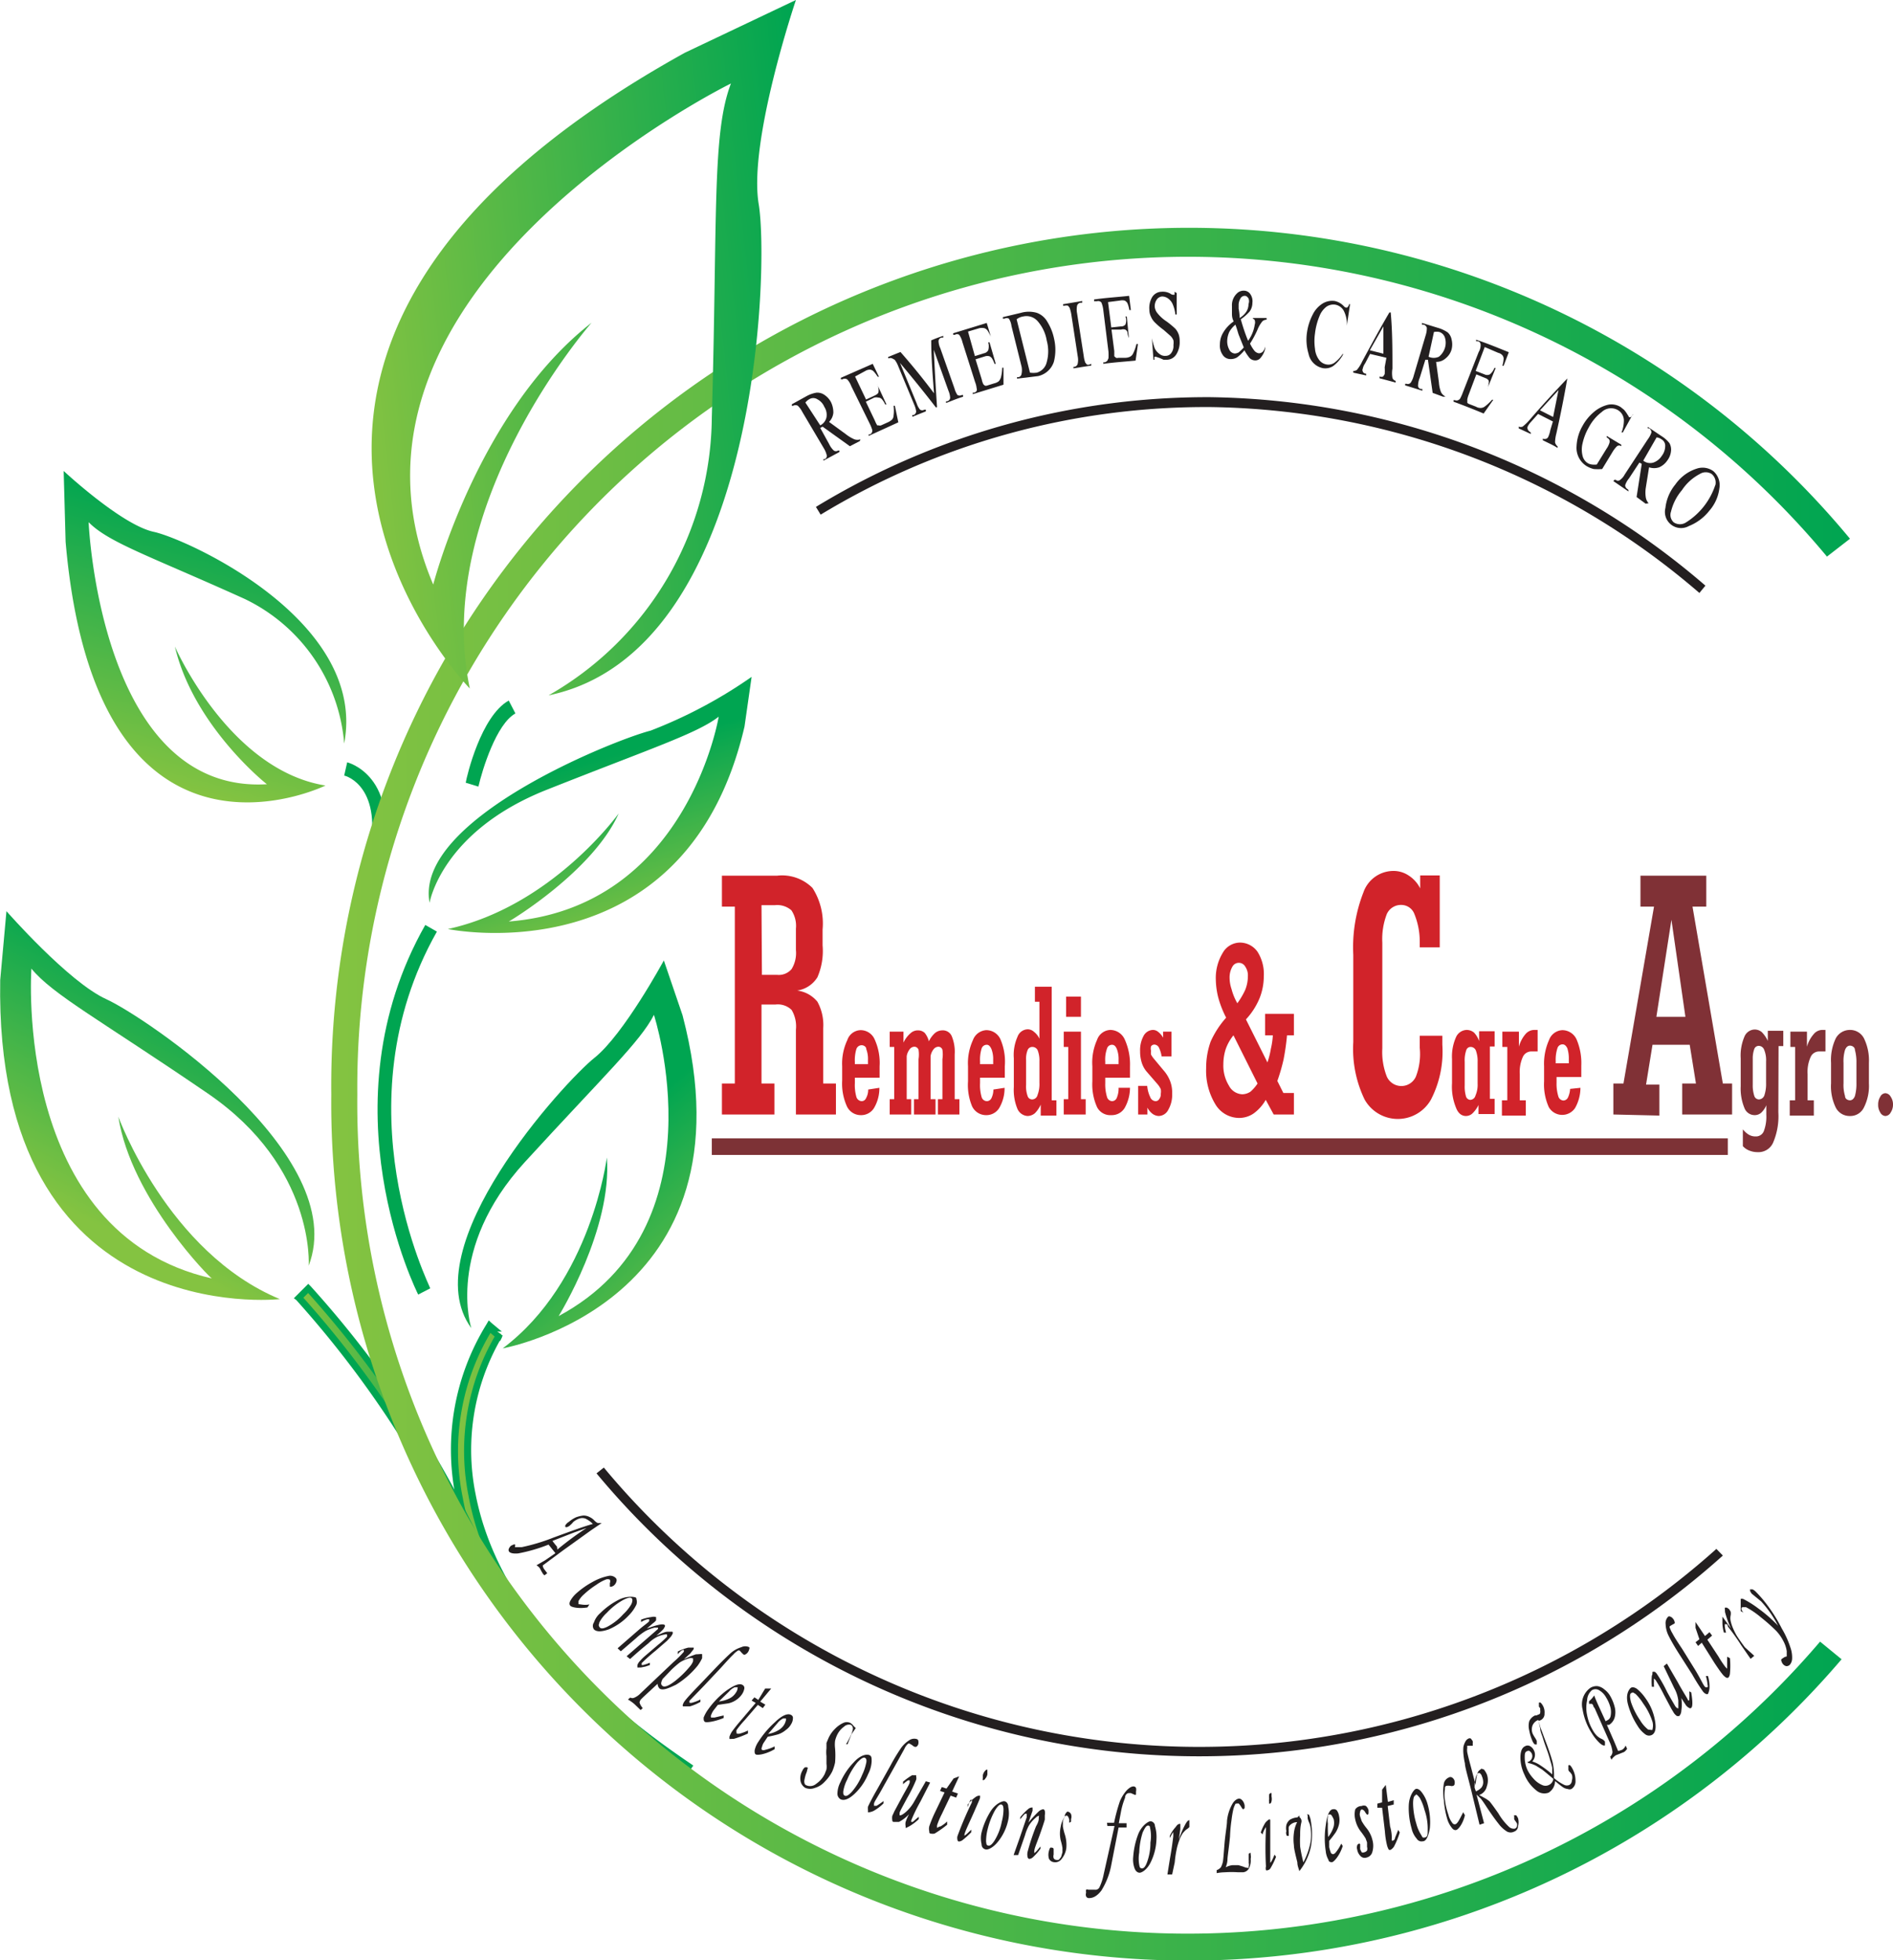 <svg id="Layer_1" data-name="Layer 1" xmlns="http://www.w3.org/2000/svg" xmlns:xlink="http://www.w3.org/1999/xlink" viewBox="0 0 88 91.11"><defs><linearGradient id="linear-gradient" x1="525.25" y1="-335.68" x2="538.13" y2="-335.68" gradientTransform="translate(223.77 635.95) rotate(-74.73)" gradientUnits="userSpaceOnUse"><stop offset="0" stop-color="#84c341"/><stop offset="1" stop-color="#00a551"/></linearGradient><linearGradient id="linear-gradient-2" x1="378.14" y1="-277.84" x2="390.88" y2="-277.84" gradientTransform="matrix(0.43, -0.85, 1.13, 0.58, 184.24, 542.61)" xlink:href="#linear-gradient"/><linearGradient id="linear-gradient-3" x1="704.11" y1="303.38" x2="712.22" y2="303.38" gradientTransform="matrix(-0.34, -1.01, -1.67, 0.48, 806.59, 613.71)" xlink:href="#linear-gradient"/><linearGradient id="linear-gradient-4" x1="971.32" y1="226.05" x2="985.11" y2="226.05" gradientTransform="matrix(-0.5, -0.54, -0.8, 0.7, 732.48, 431.24)" xlink:href="#linear-gradient"/><linearGradient id="linear-gradient-5" x1="52.14" y1="76.59" x2="63.01" y2="76.59" gradientTransform="matrix(1, 0, 0, 1, 0, 0)" xlink:href="#linear-gradient"/><linearGradient id="linear-gradient-6" x1="44.88" y1="70.6" x2="53.43" y2="70.6" gradientTransform="matrix(1, 0, 0, 1, 0, 0)" xlink:href="#linear-gradient"/><linearGradient id="linear-gradient-7" x1="46.4" y1="55.32" x2="116.95" y2="55.32" gradientTransform="matrix(1, 0, 0, 1, 0, 0)" xlink:href="#linear-gradient"/><linearGradient id="linear-gradient-8" x1="125.94" y1="-10.81" x2="144.44" y2="-10.81" gradientTransform="matrix(1.18, -0.13, 0.12, 1.09, -99.75, 50.8)" xlink:href="#linear-gradient"/><linearGradient id="linear-gradient-9" x1="115.39" y1="31.29" x2="115.39" y2="31.29" gradientTransform="matrix(1, 0, 0, 1, 0, 0)" xlink:href="#linear-gradient"/></defs><path d="M39.13,34.49s2.5,5.74,7,6.46c0,0-10.65,5.23-12.08-11.33l-.09-3.29s2.69,2.51,4.19,2.83S48.09,33.27,47,39a8.19,8.19,0,0,0-4.62-6.72c-4.42-2-6.33-2.62-7.26-3.57,0,0,.52,12.64,8.29,12.18C43.43,40.92,40,38.2,39.13,34.49Z" transform="translate(-31 -4.44)" style="fill-rule:evenodd;fill:url(#linear-gradient)"/><path d="M36.5,56.34s2.29,6.32,7.51,8.48c0,0-13.29,1.51-13-14.83l.29-3.2s2.89,3.3,4.64,4.09,11.38,7.23,9.41,12.39c0,0,.32-4.58-4.68-8s-7.21-4.59-8.21-5.81c0,0-.89,12.3,8.39,14.4C40.84,63.91,37.1,60.18,36.5,56.34Z" transform="translate(-31 -4.44)" style="fill-rule:evenodd;fill:url(#linear-gradient-2)"/><path d="M59.76,42.25s-3.09,4.31-7.94,5.37c0,0,11.06,2.3,13.79-9.41l.33-2.31a22,22,0,0,1-4.7,2.5c-1.63.41-11,4.12-10.27,8,0,0,.55-3.31,5.44-5.25s7-2.62,8-3.4c0,0-1.46,8.87-9.76,9.52C54.69,47.26,58.56,44.94,59.76,42.25Z" transform="translate(-31 -4.44)" style="fill-rule:evenodd;fill:url(#linear-gradient-3)"/><path d="M59.21,58.24s-.72,5.78-4.84,8.87c0,0,11.87-2.11,8.36-15.48l-.87-2.55S60,52.52,58.63,53.61s-8.46,8.81-5.72,12.56c0,0-1.21-3.68,2.49-7.72s5.36-5.59,6-6.84c0,0,3.23,9.88-4.43,14C57,65.56,59.47,61.55,59.21,58.24Z" transform="translate(-31 -4.44)" style="fill-rule:evenodd;fill:url(#linear-gradient-4)"/><path d="M53.74,66.09a10.93,10.93,0,0,0-1.4,7.9c.84,4.64,4.32,9,10.32,13.1l.35-.53c-5.85-4-9.23-8.22-10-12.67a10.54,10.54,0,0,1,1.29-7.44l0,0Z" transform="translate(-31 -4.44)" style="fill:url(#linear-gradient-5)"/><path d="M53.61,66a11.09,11.09,0,0,0-1.43,8c.86,4.68,4.35,9.11,10.39,13.2l.13.09.09-.14.35-.52.09-.13-.13-.09c-5.81-3.93-9.17-8.16-10-12.57a10.35,10.35,0,0,1,1.27-7.32l-.26-.19,0,0,.22,0-.48-.4-.13-.12Zm.73.59,0,0-.25-.19a10.65,10.65,0,0,0-1.31,7.56c.82,4.5,4.23,8.8,10.11,12.77l0-.22-.35.53.22,0c-6-4-9.42-8.4-10.25-13a10.76,10.76,0,0,1,1.37-7.78l-.23,0,.47.41.13.1Z" transform="translate(-31 -4.44)" style="fill:#00a551"/><path d="M44.88,64.75h0a47.11,47.11,0,0,1,8,12.16l.57-.28a48.68,48.68,0,0,0-8.1-12.33Z" transform="translate(-31 -4.44)" style="fill:url(#linear-gradient-6)"/><path d="M44.77,64.86A47.78,47.78,0,0,1,52.72,77l.07.15.14-.07.57-.27.14-.07-.06-.14a48.34,48.34,0,0,0-8.14-12.38l-.11-.11-.11.11-.45.45-.11.11Zm.45-.44h0A48.08,48.08,0,0,1,53.29,76.7l.08-.21-.57.28.2.07a48.3,48.3,0,0,0-8-12.2v.22l.44-.44Z" transform="translate(-31 -4.44)" style="fill:#00a551"/><path d="M51.05,47.59" transform="translate(-31 -4.44)" style="fill:none"/><path d="M51,64.32h0c0-.08-4.28-8.47.31-16.58l-.54-.31c-4.77,8.41-.37,17.09-.33,17.18Z" transform="translate(-31 -4.44)" style="fill:#00a551"/><path d="M47,40.49h0c.07,0,1.88.51,1.12,3.85l.61.15c.91-4-1.57-4.61-1.59-4.62Z" transform="translate(-31 -4.44)" style="fill:#00a551"/><path d="M117,29.48A39.88,39.88,0,0,0,46.4,55.31a39.87,39.87,0,0,0,70.21,26.25l-1-.82a38.61,38.61,0,0,1-68-25.43,38.62,38.62,0,0,1,68.32-25Z" transform="translate(-31 -4.44)" style="fill:url(#linear-gradient-7)"/><path d="M58.5,19.44s-7.45,8.46-5.66,17c0,0-15.25-15.56,10-29.55L68,4.44S65.78,11,66.27,13.93s0,20.8-9.77,22.83a15,15,0,0,0,7.59-12.93c.27-9.32,0-13.19.89-15.51,0,0-19.65,9.64-13.84,23.29C51.14,31.61,53.2,23.57,58.5,19.44Z" transform="translate(-31 -4.44)" style="fill-rule:evenodd;fill:url(#linear-gradient-8)"/><path d="M53.24,41h0c.18-.78.83-2.91,1.72-3.4L54.65,37c-1.29.72-1.95,3.51-2,3.82Z" transform="translate(-31 -4.44)" style="fill:#00a551"/><path d="M115.39,31.29" transform="translate(-31 -4.44)" style="fill-rule:evenodd;fill:url(#linear-gradient-9)"/><path d="M56,75.19a37.82,37.82,0,0,0,57.08,3.86" transform="translate(-31 -4.44)" style="fill:none"/><path d="M56,75.19a37.82,37.82,0,0,0,57.08,3.86" transform="translate(-31 -4.44)" style="fill:none"/><path d="M56.31,77.39a.37.37,0,0,1-.08-.19l.93-.69,1.31-.94.5-.34h-.18a.56.56,0,0,1-.17-.13.69.69,0,0,0-.21-.15.6.6,0,0,0-.3-.07,1.57,1.57,0,0,0-.33.08,1.42,1.42,0,0,0-.33.21.47.47,0,0,0-.16.15.09.09,0,0,0,0,.1s0,0,.07,0l.1-.05.11-.1.09-.1a.91.91,0,0,1,.27-.15.44.44,0,0,1,.28,0,1.21,1.21,0,0,1,.35.25c-.4.11-1,.33-1.82.63a9,9,0,0,1-1.49.45c-.16,0-.27,0-.3,0s0,0,0-.12l0,0a.11.11,0,0,0-.08,0l-.11.05a.38.38,0,0,0-.1.13.15.15,0,0,0,0,.14c.06.08.21.11.43.09a7.52,7.52,0,0,0,1.41-.41l.32.4-.48.33-.4.23a.69.69,0,0,1,.15.13l.08.15.07.12.07.07.13-.1Zm.58-1.07c-.1-.11-.16-.2-.21-.26l1-.39.59-.21c-.3.19-.75.5-1.36,1Z" transform="translate(-31 -4.44)" style="fill:#231f20"/><path d="M57.89,79s0-.08,0-.14a1.18,1.18,0,0,1,.26-.32,4,4,0,0,1,.57-.44,2,2,0,0,1,.43-.24.24.24,0,0,1,.2,0,.19.19,0,0,1,0,.16c0,.08,0,.13,0,.16a.09.09,0,0,0,.09,0,.25.25,0,0,0,.12-.07.36.36,0,0,0,.1-.18.15.15,0,0,0-.05-.16.37.37,0,0,0-.34-.08,2.53,2.53,0,0,0-.73.28,3.93,3.93,0,0,0-.74.52,1.35,1.35,0,0,0-.28.34c-.06.11-.06.19,0,.25s.38.14.79.07l.09-.14C58.16,79.06,58,79,57.89,79Z" transform="translate(-31 -4.44)" style="fill:#231f20"/><path d="M59.79,78.78a3.41,3.41,0,0,0-.88.63,1,1,0,0,0-.3.44.28.28,0,0,0,0,.32c.12.12.35.12.69,0a2.71,2.71,0,0,0,.93-.65,1.81,1.81,0,0,0,.35-.49c.06-.15,0-.25,0-.31S60.18,78.59,59.79,78.78Zm.56.22a2,2,0,0,1-.38.47,2.64,2.64,0,0,1-.74.58c-.19.09-.31.11-.37,0s0-.11,0-.2a1.62,1.62,0,0,1,.35-.45,3.06,3.06,0,0,1,.75-.59c.21-.11.34-.14.4-.09S60.4,78.89,60.35,79Z" transform="translate(-31 -4.44)" style="fill:#231f20"/><path d="M61.18,79.71s0,0,0,.06-.18.16-.47.41l-1,.87.15.14.71-.61a2.61,2.61,0,0,1,.45-.34,2,2,0,0,1,.41-.15c.09,0,.14,0,.16,0v0l0,.06-.16.14-1.3,1.13.16.13c.21-.19.49-.44.85-.73a1.61,1.61,0,0,1,.37-.28,1.28,1.28,0,0,1,.39-.13.13.13,0,0,1,.11,0s0,.06,0,.1a4.16,4.16,0,0,1-.42.38l-.62.53a2.27,2.27,0,0,0-.22.22.53.53,0,0,0-.12.19c0,.06,0,.1,0,.11s.09,0,.17,0L61,81.9l.21-.07,0-.11a2,2,0,0,1-.32.11l-.06,0s0,0,0-.09a8.39,8.39,0,0,1,.65-.58l.53-.46.13-.14a.6.6,0,0,0,.12-.17.1.1,0,0,0,0-.11s-.11,0-.23,0-.29.09-.52.18a3.34,3.34,0,0,0,.3-.27.4.4,0,0,0,.09-.14.06.06,0,0,0,0-.08c-.09-.08-.37,0-.83.16l.28-.24a.7.7,0,0,0,.15-.14l0-.06V79.6a.41.41,0,0,0-.23,0,2,2,0,0,0-.47.12l0,.11C61,79.71,61.15,79.68,61.18,79.71Z" transform="translate(-31 -4.44)" style="fill:#231f20"/><path d="M62.79,81.13s0,.05,0,.08a4.39,4.39,0,0,1-.47.47l-1.54,1.46a.87.87,0,0,1-.28.2.21.21,0,0,1-.2,0l-.11.09a2,2,0,0,1,.31.22l.28.27.1-.09a.66.66,0,0,1-.15-.26.33.33,0,0,1,.06-.14l.1-.1.68-.63a.34.34,0,0,0,.09.22c.15.1.4,0,.77-.18a4,4,0,0,0,1-.88,2.12,2.12,0,0,0,.21-.35c0-.09,0-.15,0-.18s-.15,0-.29,0a5.09,5.09,0,0,0-.56.23l.3-.27.1-.13a.24.24,0,0,0,.06-.09l0-.05s-.13,0-.26,0a2.3,2.3,0,0,0-.48.18l0,.13C62.63,81.16,62.76,81.11,62.79,81.13Zm-.57.91a4.92,4.92,0,0,1,.38-.33,1.62,1.62,0,0,1,.42-.19.3.3,0,0,1,.2,0s0,.07,0,.13a.78.78,0,0,1-.12.21,4.53,4.53,0,0,1-.73.72c-.29.22-.48.29-.57.22s-.08-.15,0-.32Z" transform="translate(-31 -4.44)" style="fill:#231f20"/><path d="M63.17,83.58a.23.23,0,0,1-.12,0s0,0,0-.09l.64-.66.81-.86c.28-.31.47-.52.58-.62a1,1,0,0,1,.22-.19.1.1,0,0,1,.09,0l.08.09.08.08a.09.09,0,0,0,.11,0,.33.33,0,0,0,.11-.1.42.42,0,0,0,.06-.14.1.1,0,0,0,0-.09.42.42,0,0,0-.37,0,1.34,1.34,0,0,0-.51.29c-.11.1-.33.31-.64.63l-.85.89c-.32.33-.53.56-.62.68a.53.53,0,0,0-.09.16.11.11,0,0,0,0,.1c.06,0,.16,0,.32,0a2.13,2.13,0,0,0,.49-.21l0-.11A1.89,1.89,0,0,1,63.17,83.58Z" transform="translate(-31 -4.44)" style="fill:#231f20"/><path d="M64.21,84.27c-.07,0-.12,0-.15,0a.12.12,0,0,1,0-.12.83.83,0,0,1,.13-.24l.18-.23.48-.07a1,1,0,0,0,.39-.17,1,1,0,0,0,.25-.25.69.69,0,0,0,.11-.26.16.16,0,0,0-.07-.17c-.15-.1-.4,0-.78.27a4,4,0,0,0-.83.86,1.69,1.69,0,0,0-.21.38c0,.1,0,.16.06.2s.43,0,.87-.18l0-.12Zm.68-1.21a.71.71,0,0,1,.27-.2s.09,0,.12,0,0,.05,0,.11a.56.56,0,0,1-.09.17.73.73,0,0,1-.24.22,1.43,1.43,0,0,1-.53.16Z" transform="translate(-31 -4.44)" style="fill:#231f20"/><path d="M66.25,83.45l-.18-.12-.13.15.19.11-.73.86c-.18.21-.3.37-.38.48a1.13,1.13,0,0,0-.11.23s0,.09,0,.1.1,0,.2,0a4.59,4.59,0,0,0,.66-.25l0-.14a2,2,0,0,1-.36.14.29.29,0,0,1-.17,0l0-.05a.19.19,0,0,1,0-.11,4.44,4.44,0,0,1,.37-.45l.62-.72.23.15.12-.16-.24-.14.51-.61-.28,0Z" transform="translate(-31 -4.44)" style="fill:#231f20"/><path d="M66.57,85.77a.19.19,0,0,1-.15,0,.1.1,0,0,1,0-.12.6.6,0,0,1,.11-.25l.16-.24a4.68,4.68,0,0,0,.48-.11,1.09,1.09,0,0,0,.37-.21.78.78,0,0,0,.24-.27.51.51,0,0,0,.08-.26.15.15,0,0,0-.08-.16c-.15-.09-.41,0-.76.34a4.43,4.43,0,0,0-.77.91,1.11,1.11,0,0,0-.17.4c0,.1,0,.16.07.19s.43,0,.86-.25l0-.13A2,2,0,0,1,66.57,85.77Zm.58-1.25a.74.74,0,0,1,.26-.21s.09,0,.12,0a.11.11,0,0,1,0,.1.6.6,0,0,1-.07.18.75.75,0,0,1-.23.24,1.35,1.35,0,0,1-.52.2Z" transform="translate(-31 -4.44)" style="fill:#231f20"/><path d="M70.58,85.05l.2-.29-.1-.1a.48.48,0,0,0-.15-.14.38.38,0,0,0-.33,0,1.27,1.27,0,0,0-.38.27,1.48,1.48,0,0,0-.3.42l-.1.24,0,.25a1.53,1.53,0,0,0,0,.36c0,.18,0,.3,0,.36a.92.92,0,0,1,0,.26l-.08.21a1.2,1.2,0,0,1-.4.46.43.43,0,0,1-.45.07.13.13,0,0,1-.09-.1.32.32,0,0,1,0-.17,1.8,1.8,0,0,1,.07-.27.74.74,0,0,0,.06-.2.08.08,0,0,0,0-.1s-.06,0-.11,0a.4.4,0,0,0-.12.16.71.71,0,0,0-.09.45.47.47,0,0,0,.23.35.6.6,0,0,0,.44,0,1,1,0,0,0,.46-.29,1.85,1.85,0,0,0,.35-.48,2.19,2.19,0,0,0,.13-.41,3.91,3.91,0,0,0,0-.66,1.44,1.44,0,0,1,0-.35,1.34,1.34,0,0,1,.09-.26,1,1,0,0,1,.33-.4.33.33,0,0,1,.32-.08.21.21,0,0,1,.09.18,1.06,1.06,0,0,1-.11.33,3.26,3.26,0,0,1-.21.39l.07,0Z" transform="translate(-31 -4.44)" style="fill:#231f20"/><path d="M70.68,86.36a3.15,3.15,0,0,0-.61.91,1.19,1.19,0,0,0-.14.52.3.3,0,0,0,.15.28c.16.07.37,0,.64-.25a2.65,2.65,0,0,0,.64-.93,1.42,1.42,0,0,0,.16-.59c0-.16,0-.25-.12-.29S71,86,70.68,86.36Zm.59,0a2.29,2.29,0,0,1-.19.57,2.82,2.82,0,0,1-.49.8c-.14.15-.25.21-.32.17s-.07-.08-.07-.19a1.74,1.74,0,0,1,.18-.55,3.3,3.3,0,0,1,.48-.81c.16-.17.28-.25.35-.21S71.29,86.25,71.27,86.38Z" transform="translate(-31 -4.44)" style="fill:#231f20"/><path d="M71.75,88.37q-.1,0-.12,0s0,0,0-.09.16-.29.44-.81l.56-1,.41-.74a.66.66,0,0,1,.17-.24.08.08,0,0,1,.09,0l.1.06s.07.06.1.07a.13.13,0,0,0,.11,0,.23.23,0,0,0,.08-.12.39.39,0,0,0,0-.15.1.1,0,0,0-.07-.08.41.41,0,0,0-.36.06,1.33,1.33,0,0,0-.41.41,8.35,8.35,0,0,0-.46.77l-.61,1.09c-.23.4-.37.68-.43.81a.79.79,0,0,0,0,.17s0,.08,0,.09.17,0,.31-.09a2.15,2.15,0,0,0,.41-.32v-.11A2.83,2.83,0,0,1,71.75,88.37Z" transform="translate(-31 -4.44)" style="fill:#231f20"/><path d="M73.5,88.17a1.83,1.83,0,0,1-.38.48c-.15.13-.25.18-.3.16s0,0,0,0l0-.1c0-.07.14-.3.35-.7a6.55,6.55,0,0,0,.42-.85.31.31,0,0,0,0-.15s0-.06,0-.06-.1,0-.19,0a3,3,0,0,0-.42.3l0,.12a1.33,1.33,0,0,1,.23-.18.15.15,0,0,1,.08,0s0,0,0,.08-.16.33-.37.72l-.34.63-.1.22a.58.58,0,0,0,0,.2.07.07,0,0,0,.06.08s.14,0,.25,0a1.74,1.74,0,0,0,.47-.36,2.38,2.38,0,0,0-.16.36.51.51,0,0,0,0,.2s0,.07,0,.08.29-.1.61-.41l0-.11-.28.24-.07,0,0,0,0-.07a7.64,7.64,0,0,1,.43-.88l.45-.88-.2-.06Z" transform="translate(-31 -4.44)" style="fill:#231f20"/><path d="M75,87.57l-.22-.07-.08.18.21.07-.48,1a6.12,6.12,0,0,0-.23.57.51.51,0,0,0,0,.24c0,.06,0,.09.06.1a.4.4,0,0,0,.19,0,4.91,4.91,0,0,0,.58-.41l0-.15a1.66,1.66,0,0,1-.31.23c-.08,0-.13.07-.16.06l0,0,0-.11a3.58,3.58,0,0,1,.22-.52l.41-.86.26.09.08-.19-.27-.09.33-.71-.26.1Z" transform="translate(-31 -4.44)" style="fill:#231f20"/><path d="M76.11,88.1a.11.11,0,0,1,.07,0v0l0,.11a16.1,16.1,0,0,0-.67,1.57.34.34,0,0,0,0,.17.08.08,0,0,0,.06.08s.09,0,.17-.06a3.9,3.9,0,0,0,.41-.37l0-.12c-.19.19-.29.28-.32.27l0,0v0c0-.13.19-.5.46-1.11.16-.37.26-.59.27-.64v-.1l0,0c-.06,0-.13,0-.23.08a1.76,1.76,0,0,0-.35.34l0,.12A2.45,2.45,0,0,1,76.11,88.1Zm.68-1.35a.42.42,0,0,0-.1.2v.15a.08.08,0,0,0,0,.08s.08,0,.11-.07a.42.42,0,0,0,.1-.2v-.14s0-.07,0-.08S76.82,86.7,76.79,86.75Z" transform="translate(-31 -4.44)" style="fill:#231f20"/><path d="M77.06,88.61a3.48,3.48,0,0,0-.43,1,1.17,1.17,0,0,0,0,.54c0,.15.09.23.2.25s.35-.09.57-.37a2.38,2.38,0,0,0,.47-1,1.51,1.51,0,0,0,0-.61c0-.15-.08-.24-.17-.26S77.3,88.25,77.06,88.61Zm.59-.09a2.32,2.32,0,0,1-.08.59,2.57,2.57,0,0,1-.34.88c-.11.17-.2.25-.29.23s-.08-.07-.1-.18a2.29,2.29,0,0,1,.07-.57,3.51,3.51,0,0,1,.34-.88c.13-.21.23-.3.3-.28S77.64,88.39,77.65,88.52Z" transform="translate(-31 -4.44)" style="fill:#231f20"/><path d="M78.65,88.74s.07,0,.08,0,0,0,0,.07l0,.09-.34,1-.27.76.21,0,.32-.92a2.16,2.16,0,0,1,.18-.45,1.46,1.46,0,0,1,.3-.35c.07-.07.12-.1.16-.1s0,0,0,.09,0,.17-.13.4a10.29,10.29,0,0,0-.39,1.18.54.54,0,0,0,0,.24.11.11,0,0,0,.07.09s.1,0,.18-.08a2.43,2.43,0,0,0,.35-.4l0-.1-.15.18a.83.83,0,0,1-.14.13l0,0v-.08c0-.13.11-.37.24-.73s.22-.64.25-.75l0-.2a.47.47,0,0,0,0-.2.11.11,0,0,0-.07-.08.4.4,0,0,0-.22.11,5.68,5.68,0,0,0-.47.51L79,88.6a.92.92,0,0,0,0-.09v-.06l0,0a.28.28,0,0,0-.2.07,2.68,2.68,0,0,0-.37.38l0,.1A1.6,1.6,0,0,1,78.65,88.74Z" transform="translate(-31 -4.44)" style="fill:#231f20"/><path d="M80.49,88.89a1.07,1.07,0,0,0-.18.45,1.43,1.43,0,0,0,0,.64,2.45,2.45,0,0,1,.08.35v.2l-.06.21a.85.85,0,0,1-.11.14.24.24,0,0,1-.14,0,.14.14,0,0,1-.1-.08.29.29,0,0,1,0-.16l0-.06v-.19s0-.07-.07-.07a.14.14,0,0,0-.09,0,.59.59,0,0,0-.06.16.64.64,0,0,0,0,.34.28.28,0,0,0,.23.17.37.37,0,0,0,.37-.16,1,1,0,0,0,.21-.49,1.63,1.63,0,0,0-.07-.64,2.65,2.65,0,0,1-.09-.37v-.22a.51.51,0,0,1,.08-.21c0-.06.07-.08.11-.07s.08.07.11.2a.49.49,0,0,0,0,.13l0,0s0,0,.08-.05l0-.12a.35.35,0,0,0,0-.23.21.21,0,0,0-.17-.12A.32.32,0,0,0,80.49,88.89Z" transform="translate(-31 -4.44)" style="fill:#231f20"/><path d="M82.48,89.31l.33,0-.5,2.23a2.53,2.53,0,0,1-.2.62.21.21,0,0,1-.23.11l-.2,0-.09,0a.1.1,0,0,0-.1,0,.38.38,0,0,0,0,.14.25.25,0,0,0,0,.17.14.14,0,0,0,.14.08c.18,0,.37-.09.57-.35a3.42,3.42,0,0,0,.46-1.19L83,89.38l.37,0,0-.2-.36,0,.11-.58a3.38,3.38,0,0,1,.18-.6c0-.15.11-.22.17-.22l.1,0,.16.07a.08.08,0,0,0,.08,0l0-.14a.43.43,0,0,0,0-.17.13.13,0,0,0-.12-.07c-.09,0-.19.06-.31.18a1.78,1.78,0,0,0-.32.51,8.3,8.3,0,0,0-.27,1l-.33,0Z" transform="translate(-31 -4.44)" style="fill:#231f20"/><path d="M83.92,89.67a3.64,3.64,0,0,0-.24,1.07,1.19,1.19,0,0,0,.06.53c.05.14.14.21.24.21s.34-.14.5-.46a2.59,2.59,0,0,0,.28-1.1,1.76,1.76,0,0,0-.07-.61c0-.14-.12-.22-.21-.22S84.09,89.27,83.92,89.67Zm.56-.19a1.78,1.78,0,0,1,0,.6,2.62,2.62,0,0,1-.16.92c-.07.19-.15.29-.24.28s-.1-.06-.12-.16a1.65,1.65,0,0,1,0-.58,3.41,3.41,0,0,1,.16-.93c.1-.21.17-.33.26-.32S84.45,89.35,84.48,89.48Z" transform="translate(-31 -4.44)" style="fill:#231f20"/><path d="M85.61,91a5.09,5.09,0,0,1,.11-.7,3.25,3.25,0,0,1,.11-.35,1.64,1.64,0,0,1,.15-.3,1.29,1.29,0,0,1,.16-.17.76.76,0,0,0,.15-.12l0-.13,0-.13,0-.06c-.06,0-.11.06-.17.16a3.83,3.83,0,0,0-.32.75l.07-.49c0-.1,0-.17,0-.19l0-.06,0,0c-.05,0-.12,0-.21.14a1.61,1.61,0,0,0-.28.42l0,.1a2.86,2.86,0,0,1,.16-.28l0,0s0,0,0,.07a1.14,1.14,0,0,1,0,.15q-.06.5-.15,1l-.12.75h.22Z" transform="translate(-31 -4.44)" style="fill:#231f20"/><path d="M87.94,91.46a4.64,4.64,0,0,1,.62,0h.23a.35.35,0,0,0,.28-.2.81.81,0,0,0,.07-.42.5.5,0,0,0,0-.2l0-.08s-.08,0-.09.06v.12l0,.14a1,1,0,0,1,0,.15.25.25,0,0,1,0,.15l0,.08a.65.65,0,0,1-.25-.06l-.23-.07H88.3a.87.87,0,0,0-.32.1,1.14,1.14,0,0,0,.08-.32c0-.19.07-.56.12-1.12a6.85,6.85,0,0,1,.07-.76,4.41,4.41,0,0,1,.09-.52,1,1,0,0,1,.1-.24.14.14,0,0,1,.06,0,.12.12,0,0,1,.09,0,1,1,0,0,1,.11.15.56.56,0,0,0,.08.11.1.1,0,0,0,.08-.06v-.11a.47.47,0,0,0-.09-.22c-.06-.07-.11-.11-.19-.1s-.21.09-.3.26a2,2,0,0,0-.24.77c0,.22-.08.6-.12,1.11s-.05.65-.07.78a1.07,1.07,0,0,1-.09.26.41.41,0,0,1-.2.14l0,.14A2.13,2.13,0,0,1,87.94,91.46Z" transform="translate(-31 -4.44)" style="fill:#231f20"/><path d="M89.85,89.36l0,0s0,0,0,0v.12a16.46,16.46,0,0,0,0,1.71.35.35,0,0,0,0,.17.09.09,0,0,0,.09,0s.08,0,.14-.12a3.39,3.39,0,0,0,.24-.5l-.07-.1c-.1.25-.17.37-.2.38l0,0,0,0c0-.14,0-.54,0-1.21,0-.41,0-.64,0-.69l0-.1A.1.1,0,0,0,90,89s-.1.06-.18.16a2.16,2.16,0,0,0-.21.45l.08.09A1.19,1.19,0,0,1,89.85,89.36ZM90,87.85a1.34,1.34,0,0,0,0,.21.3.3,0,0,0,0,.15.11.11,0,0,0,0,.06c.06,0,.08,0,.11-.11a.54.54,0,0,0,0-.22l0-.14s0-.06-.07,0S90,87.78,90,87.85Z" transform="translate(-31 -4.44)" style="fill:#231f20"/><path d="M91.41,88.9l0-.08s0,0,0,0,0,0-.1.09a.8.8,0,0,0-.35.11.49.49,0,0,0-.16.24.7.7,0,0,0,0,.29.24.24,0,0,0,0,.16s0,.06.06.06l.05,0v-.09l0-.1a.58.58,0,0,1,0-.13.18.18,0,0,1,.05-.17.47.47,0,0,1,.34-.15,1.47,1.47,0,0,0-.15.5,2.26,2.26,0,0,0,0,.58c0,.15.07.42.16.79,0,.18.08.32.09.41a2.75,2.75,0,0,0,.54-1.14,3.29,3.29,0,0,0,0-1.17.84.84,0,0,0-.07-.26s0-.07-.08-.07,0,0,0,.06v.13a1.22,1.22,0,0,0,.07.2.68.68,0,0,1,.06.21,2.17,2.17,0,0,1,0,.71,3.43,3.43,0,0,1-.33.92,7.3,7.3,0,0,1-.15-.73,4.53,4.53,0,0,1,0-.52c0-.18,0-.38.06-.62A.23.23,0,0,0,91.41,88.9Z" transform="translate(-31 -4.44)" style="fill:#231f20"/><path d="M93.1,90.53a.24.24,0,0,1-.12.09s-.07,0-.11-.06a1.92,1.92,0,0,1-.08-.27l0-.29c.16-.19.25-.32.3-.39a1.24,1.24,0,0,0,.16-.39.92.92,0,0,0,0-.37.62.62,0,0,0-.1-.26.18.18,0,0,0-.17-.06c-.18,0-.29.28-.35.75a4,4,0,0,0,0,1.2,1,1,0,0,0,.13.41c0,.08.1.11.17.1s.34-.28.49-.75l-.07-.11A1.92,1.92,0,0,1,93.1,90.53Zm-.37-1.33a1,1,0,0,1,0-.33c0-.06,0-.09.08-.1a.11.11,0,0,1,.1.06A.93.93,0,0,1,93,89a.75.75,0,0,1,0,.33,1.38,1.38,0,0,1-.26.49C92.73,89.61,92.72,89.41,92.73,89.2Z" transform="translate(-31 -4.44)" style="fill:#231f20"/><path d="M94,88.54A1,1,0,0,0,94,89a1.39,1.39,0,0,0,.27.58c.11.14.17.24.21.3l.07.19v.21a.29.29,0,0,1,0,.17.22.22,0,0,1-.13.08.13.13,0,0,1-.12,0l-.07-.14v-.13l0-.11s-.06-.05-.08,0a.08.08,0,0,0-.06.08.22.22,0,0,0,0,.16.54.54,0,0,0,.15.31.26.26,0,0,0,.27.08.36.36,0,0,0,.29-.28,1,1,0,0,0,0-.54,1.4,1.4,0,0,0-.29-.57,2.41,2.41,0,0,1-.21-.31l-.07-.21a.33.33,0,0,1,0-.22.13.13,0,0,1,.07-.11s.1,0,.17.14a.65.65,0,0,0,.09.11h0a.09.09,0,0,0,.06-.07v-.14a.41.41,0,0,0-.12-.2.24.24,0,0,0-.2,0A.36.36,0,0,0,94,88.54Z" transform="translate(-31 -4.44)" style="fill:#231f20"/><path d="M95.25,88.21l-.22.06,0,.19.22,0,.13,1.1a3.87,3.87,0,0,0,.09.61.86.86,0,0,0,.09.24.11.11,0,0,0,.1,0s.09-.06.14-.14a3.66,3.66,0,0,0,.27-.66L96,89.49l-.15.37c0,.08-.08.13-.1.13l-.05,0a.3.3,0,0,1,0-.1c0-.1,0-.29-.08-.57l-.11-.94.28-.07,0-.2-.27.08-.1-.79-.17.22Z" transform="translate(-31 -4.44)" style="fill:#231f20"/><path d="M96.49,88.34a3.4,3.4,0,0,0,.13,1.08,1.07,1.07,0,0,0,.24.48.26.26,0,0,0,.28.12c.17,0,.27-.26.33-.61a3,3,0,0,0-.11-1.13,1.58,1.58,0,0,0-.27-.54c-.1-.13-.2-.18-.28-.15S96.51,87.9,96.49,88.34ZM97,88a2.37,2.37,0,0,1,.22.56,2.63,2.63,0,0,1,.15.93c0,.21,0,.32-.12.35s-.12,0-.18-.11a1.78,1.78,0,0,1-.23-.53,3.39,3.39,0,0,1-.15-.93q0-.36.12-.39C96.82,87.81,96.88,87.85,97,88Z" transform="translate(-31 -4.44)" style="fill:#231f20"/><path d="M98.65,89.23a.14.14,0,0,1-.14-.07,1,1,0,0,1-.18-.38,3.15,3.15,0,0,1-.16-.69,1.5,1.5,0,0,1,0-.49c0-.09,0-.15.09-.16s.08,0,.15,0a.21.21,0,0,0,.15,0,.1.1,0,0,0,.06-.08.39.39,0,0,0,0-.14.27.27,0,0,0-.11-.16.15.15,0,0,0-.17,0,.39.39,0,0,0-.22.28,2.45,2.45,0,0,0,0,.76,4.25,4.25,0,0,0,.16.89,1.18,1.18,0,0,0,.2.39c.07.1.15.14.23.11s.29-.26.39-.68l-.08-.14C98.85,89,98.76,89.2,98.65,89.23Z" transform="translate(-31 -4.44)" style="fill:#231f20"/><path d="M99.64,87.85l.2.19c.07.09.17.23.29.42.26.39.44.63.53.74a1.44,1.44,0,0,0,.4.37.36.36,0,0,0,.33,0,.27.27,0,0,0,.18-.25.69.69,0,0,0,0-.37.56.56,0,0,0-.09-.14s-.07,0-.09,0,0,0,0,.07V89l.07.1.06.09a.28.28,0,0,1,0,.13.17.17,0,0,1-.09.11.32.32,0,0,1-.29-.09,2.68,2.68,0,0,1-.48-.61c-.18-.26-.32-.45-.41-.56A1.34,1.34,0,0,0,100,88l-.24-.13a.55.55,0,0,0,.36-.41.82.82,0,0,0,0-.55,1,1,0,0,0-.14-.23c-.06,0-.11-.07-.15,0a.3.3,0,0,0-.15.19,2.38,2.38,0,0,0-.08.54l-.23-.88c-.09-.33-.14-.54-.16-.64a.7.7,0,0,1,0-.23.12.12,0,0,1,0-.08h.07l.18,0a.11.11,0,0,0,0-.08.36.36,0,0,0,0-.14l-.08-.11a.11.11,0,0,0-.12,0,.29.29,0,0,0-.13.12.88.88,0,0,0-.1.26,1.72,1.72,0,0,0,0,.33,3,3,0,0,0,.07.44c0,.17.14.62.32,1.36l.36,1.49.21-.07Zm-.09-.32c0-.42.09-.64.16-.67s.06,0,.09,0a.28.28,0,0,1,.09.14.7.7,0,0,1,.06.27.41.41,0,0,1-.08.25.75.75,0,0,1-.26.18Z" transform="translate(-31 -4.44)" style="fill:#231f20"/><path d="M102.8,84.08a.61.61,0,0,0-.08-.37.49.49,0,0,0-.1-.13.07.07,0,0,0-.08,0s0,0,0,.06l0,.12.06.08s0,.07,0,.09a.3.3,0,0,1,0,.11.08.08,0,0,1-.06.08l-.12.05-.06,0a.54.54,0,0,0-.27.27.86.86,0,0,0,0,.43,2.13,2.13,0,0,0,.15.49.44.44,0,0,0,.11.16s.07,0,.09,0l0-.06,0-.11-.06-.11a1.65,1.65,0,0,1-.13-.22.52.52,0,0,1,0-.4.48.48,0,0,1,.26-.24l.09.4c0,.14.08.29.13.46s.08.25.17.5a5.14,5.14,0,0,1,.17.54,2.51,2.51,0,0,1,.09.34l0,.29a5.1,5.1,0,0,0-.6-.45,1.36,1.36,0,0,0-.33-.15.45.45,0,0,0,.07-.53.42.42,0,0,0-.17-.18.23.23,0,0,0-.23,0c-.14.06-.21.22-.22.48a1.86,1.86,0,0,0,.19.85,1.81,1.81,0,0,0,.53.71.57.57,0,0,0,.59.12.64.64,0,0,0,.3-.54c.19.16.31.25.37.29a.49.49,0,0,0,.22.08.23.23,0,0,0,.17,0,.41.41,0,0,0,.19-.38,1.14,1.14,0,0,0-.15-.58.64.64,0,0,0-.1-.14.07.07,0,0,0-.08,0s0,0,0,.07l0,.13s0,.07.08.12l.08.11a.45.45,0,0,1,0,.28.24.24,0,0,1-.11.2.29.29,0,0,1-.24,0,2.11,2.11,0,0,1-.48-.32,2.83,2.83,0,0,0-.07-.76c-.05-.19-.16-.53-.34-1l-.22-.59-.09-.31A.32.32,0,0,0,102.8,84.08Zm-.76,2.3a1.6,1.6,0,0,1,.35.12l.29.18s.23.18.53.44a.36.36,0,0,1-.2.28.36.36,0,0,1-.33,0,1.1,1.1,0,0,1-.39-.29,1.66,1.66,0,0,1-.29-.42,1.4,1.4,0,0,1-.12-.55c0-.17,0-.28.12-.31a.09.09,0,0,1,.11,0,.31.31,0,0,1,.1.12.29.29,0,0,1,0,.22.31.31,0,0,1-.21.17Z" transform="translate(-31 -4.44)" style="fill:#231f20"/><path d="M105,83.63h0l.06.06s0,.07.07.14l.68,1.54a1.49,1.49,0,0,1,.15.5.33.33,0,0,1-.11.22l.06.14a.7.7,0,0,1,.21-.21l.18-.07.2-.08a.51.51,0,0,0,.14-.15l-.07-.15a.42.42,0,0,1-.15.19.8.8,0,0,1-.2.06l-.17-.41-.35-.8.1,0a.6.6,0,0,0,.26-.34.94.94,0,0,0,0-.5,2,2,0,0,0-.21-.51,1,1,0,0,0-.27-.3.64.64,0,0,0-.31-.15.55.55,0,0,0-.34.08.94.94,0,0,0-.36,1A2.89,2.89,0,0,0,105,85a2.21,2.21,0,0,0,.36.45c.11.1.2.14.25.11l0-.06,0-.11a.35.35,0,0,0-.16-.13.79.79,0,0,1-.23-.16,1.24,1.24,0,0,1-.18-.25,2.19,2.19,0,0,1-.26-.69,1.62,1.62,0,0,1,0-.69A.65.65,0,0,1,105,83a.32.32,0,0,1,.34,0,.85.85,0,0,1,.32.33,1.73,1.73,0,0,1,.21.49.94.94,0,0,1,0,.39.26.26,0,0,1-.12.17l-.11.06-.33-.72c-.09-.2-.16-.36-.2-.48a1.17,1.17,0,0,1-.24.27l0,.12Z" transform="translate(-31 -4.44)" style="fill:#231f20"/><path d="M106.68,83.66a3.5,3.5,0,0,0,.45,1,1.32,1.32,0,0,0,.37.4.29.29,0,0,0,.32,0c.14-.1.18-.32.11-.68a2.47,2.47,0,0,0-.43-1,2.08,2.08,0,0,0-.41-.45c-.13-.08-.24-.1-.32,0S106.57,83.24,106.68,83.66Zm.34-.5a2.37,2.37,0,0,1,.37.46,3,3,0,0,1,.43.85c.05.19,0,.32,0,.36s-.11,0-.2,0a1.59,1.59,0,0,1-.38-.44,3.43,3.43,0,0,1-.42-.84c-.06-.23-.06-.37,0-.41S106.92,83.08,107,83.16Z" transform="translate(-31 -4.44)" style="fill:#231f20"/><path d="M108.83,82.9a1.58,1.58,0,0,1,.19.58c0,.2,0,.31,0,.35s0,0-.06,0l-.07-.07s-.17-.28-.39-.68a6.6,6.6,0,0,0-.47-.83.38.38,0,0,0-.11-.11s0,0-.07,0,0,.08-.06.18a2.79,2.79,0,0,0,0,.52l.1,0a2.09,2.09,0,0,1,0-.29.17.17,0,0,1,0-.09s0,0,.07.06a7.1,7.1,0,0,1,.4.71l.33.62.12.2a.51.51,0,0,0,.15.15s.08,0,.1,0a.37.37,0,0,0,.1-.25,2,2,0,0,0,0-.59c.08.14.16.25.21.33a.42.42,0,0,0,.15.13.08.08,0,0,0,.1,0c.07-.06.07-.3,0-.72l-.09-.05a2.78,2.78,0,0,1,0,.36s0,.06,0,.06h0l-.06,0c0-.06-.21-.35-.48-.85l-.5-.86-.15.12Z" transform="translate(-31 -4.44)" style="fill:#231f20"/><path d="M110.38,82.75a.14.14,0,0,1,0,.11s0,0-.08,0-.18-.28-.48-.78l-.62-1q-.35-.52-.45-.72a1.23,1.23,0,0,1-.12-.25.08.08,0,0,1,0-.09l.1-.06.11-.06a.09.09,0,0,0,0-.1.29.29,0,0,0-.08-.14.23.23,0,0,0-.11-.08.09.09,0,0,0-.1,0,.42.42,0,0,0-.12.35,1.31,1.31,0,0,0,.15.56c.07.14.21.4.45.78l.64,1a8.71,8.71,0,0,0,.49.78.37.37,0,0,0,.14.12.12.12,0,0,0,.1,0s.07-.15.07-.31a1.81,1.81,0,0,0-.07-.52l-.1,0A1.91,1.91,0,0,1,110.38,82.75Z" transform="translate(-31 -4.44)" style="fill:#231f20"/><path d="M110,80.63l-.18.14.12.17.17-.15.59.94c.16.24.27.4.36.51a.67.67,0,0,0,.18.17.11.11,0,0,0,.11,0,.34.34,0,0,0,.07-.19,3.8,3.8,0,0,0,0-.71l-.13-.07,0,.39c0,.1,0,.15,0,.17h0l-.08-.08a4.74,4.74,0,0,1-.32-.48l-.52-.79.22-.19-.12-.16-.21.18-.44-.65,0,.27Z" transform="translate(-31 -4.44)" style="fill:#231f20"/><path d="M112.11,81c-.22-.3-.35-.49-.4-.58a3.47,3.47,0,0,1-.16-.33,1.81,1.81,0,0,1-.1-.32.65.65,0,0,1,0-.24.43.43,0,0,0,0-.19l-.07-.11-.1-.07s-.07,0-.09,0,0,.09,0,.2a4.29,4.29,0,0,0,.28.77l-.29-.4-.11-.15,0,0h0s0,.12,0,.25a1.64,1.64,0,0,0,.07.49l.1,0a1.63,1.63,0,0,1-.06-.3q0-.08,0-.09s0,0,.07,0,.05.06.09.13a10,10,0,0,1,.61.86l.43.62.17-.14Z" transform="translate(-31 -4.44)" style="fill:#231f20"/><path d="M112,79.14s.08,0,.17,0a4,4,0,0,1,.7.48,8.15,8.15,0,0,1,.7.62,2,2,0,0,1,.32.45,1.44,1.44,0,0,1,.17.49c0,.11,0,.19,0,.23s0,0-.12.06l-.12.08a.1.1,0,0,0,0,.11.33.33,0,0,0,.07.13.27.27,0,0,0,.15.09.22.22,0,0,0,.16-.06.46.46,0,0,0,.11-.29,1.39,1.39,0,0,0-.08-.52,4.33,4.33,0,0,0-.4-.88,7.15,7.15,0,0,0-.61-1,5.77,5.77,0,0,0-.58-.69.59.59,0,0,0-.17-.13s-.09,0-.11,0,0,0,0,.09l.07.11.22.18.22.18a5.08,5.08,0,0,1,.79,1.14,1.08,1.08,0,0,0-.14-.15,6.45,6.45,0,0,0-.78-.66,4.39,4.39,0,0,0-.72-.45s-.08,0-.1,0l0,.07s0,.16,0,.33l0,.17.13.07C111.93,79.26,111.93,79.17,112,79.14Z" transform="translate(-31 -4.44)" style="fill:#231f20"/><path d="M58.73,72.92a36.42,36.42,0,0,0,52.36,3.82l-.3-.31a36,36,0,0,1-51.72-3.78Z" transform="translate(-31 -4.44)" style="fill:#231f20"/><path d="M69.15,28.36a34.56,34.56,0,0,1,18.17-5A35.55,35.55,0,0,1,110,32l.28-.34a36,36,0,0,0-23-8.76A35,35,0,0,0,68.93,28Z" transform="translate(-31 -4.44)" style="fill:#231f20"/><path d="M68.57,24.55a36.15,36.15,0,0,1,18.63-5,37,37,0,0,1,23.28,8.66" transform="translate(-31 -4.44)" style="fill:none"/><path d="M71,24.86a.45.45,0,0,1-.28,0,1.77,1.77,0,0,1-.4-.24l-.78-.57a.69.69,0,0,0,.2-.43,1.12,1.12,0,0,0-.11-.49.94.94,0,0,0-.31-.34.58.58,0,0,0-.36-.1,1.46,1.46,0,0,0-.48.17l-.67.37,0,.07.06,0a.22.22,0,0,1,.22,0,1.11,1.11,0,0,1,.21.29l1,1.69a1.11,1.11,0,0,1,.13.31.16.16,0,0,1-.09.19l-.06,0,0,.07.74-.4,0-.07-.06,0a.18.18,0,0,1-.2,0,.94.94,0,0,1-.21-.29l-.42-.76,0,0,0,0,.11-.06,1.27.91.46-.24Zm-2.56-1.71a.61.61,0,0,1,.19-.16A.35.35,0,0,1,69,23a.69.69,0,0,1,.32.35.68.68,0,0,1,.1.49.55.55,0,0,1-.29.37h0l0,0Z" transform="translate(-31 -4.44)" style="fill:#231f20"/><path d="M71.23,21.68a.42.42,0,0,1,.21-.06.26.26,0,0,1,.16.07,1.48,1.48,0,0,1,.2.26l.06,0-.29-.6L70.09,22l0,.07.07,0a.22.22,0,0,1,.22,0,.91.91,0,0,1,.19.31l.86,1.75a1.66,1.66,0,0,1,.11.27.16.16,0,0,1,0,.12.18.18,0,0,1-.1.11l-.06,0,0,.07,1.38-.63-.16-.77-.06,0a1.67,1.67,0,0,1,0,.45.3.3,0,0,1-.07.19.69.69,0,0,1-.2.13l-.31.14a.16.16,0,0,1-.11,0l-.07,0a1.32,1.32,0,0,1-.11-.22l-.42-.88.39-.19a.38.38,0,0,1,.19,0A.22.22,0,0,1,72,23a.91.91,0,0,1,.15.24l.06,0-.44-.95,0,0a.6.6,0,0,1,.07.36c0,.07-.07.12-.17.17l-.41.19-.51-1.07Z" transform="translate(-31 -4.44)" style="fill:#231f20"/><path d="M74.56,23.36c-.06-.88-.11-1.77-.15-2.66l.68,1.9a1,1,0,0,1,.08.32.18.18,0,0,1-.13.17l-.06,0,0,.08c.27-.1.52-.21.79-.29l0-.08-.06,0a.2.2,0,0,1-.2,0,1,1,0,0,1-.14-.31l-.66-1.87a.82.82,0,0,1-.08-.32.17.17,0,0,1,.15-.17l.07,0,0-.08a5.37,5.37,0,0,0-.56.21c0,.83.07,1.65.13,2.46q-.75-1-1.56-1.92l-.57.23,0,.07a.23.23,0,0,1,.19,0l.11.06a1.12,1.12,0,0,1,.15.26l.76,1.83a1.19,1.19,0,0,1,.09.31.19.19,0,0,1-.12.17l-.06,0,0,.08.63-.25,0-.08-.07,0a.18.18,0,0,1-.2,0,.9.9,0,0,1-.16-.3l-.77-1.87c.57.68,1.13,1.37,1.67,2.07Z" transform="translate(-31 -4.44)" style="fill:#231f20"/><path d="M76.54,19.69a.73.73,0,0,1,.21,0,.31.31,0,0,1,.15.1,2.59,2.59,0,0,1,.16.29l0,0-.19-.63-1.56.48,0,.07.08,0a.18.18,0,0,1,.2,0,1,1,0,0,1,.15.34l.59,1.86a1,1,0,0,1,.07.28.19.19,0,0,1,0,.13.21.21,0,0,1-.11.08l-.07,0,0,.07,1.43-.44,0-.79-.06,0a2,2,0,0,1-.06.45.5.5,0,0,1-.1.18.57.57,0,0,1-.22.1l-.32.1a.15.15,0,0,1-.11,0l-.06-.05a.77.77,0,0,1-.08-.23l-.29-.94L76.8,21a.35.35,0,0,1,.2,0,.31.31,0,0,1,.11.09,1.08,1.08,0,0,1,.12.26h.06l-.29-1h-.06a.69.69,0,0,1,0,.37.29.29,0,0,1-.2.14l-.42.13L76,19.85Z" transform="translate(-31 -4.44)" style="fill:#231f20"/><path d="M79.26,21.92a1,1,0,0,0,.73-.66A2.25,2.25,0,0,0,80,20.18a2.4,2.4,0,0,0-.31-.78.92.92,0,0,0-.49-.42,1.34,1.34,0,0,0-.74,0l-.84.2,0,.07h.08a.21.21,0,0,1,.2,0,.8.8,0,0,1,.12.34l.47,1.89a.83.83,0,0,1,0,.33.18.18,0,0,1-.14.16l-.07,0,0,.07Zm-1-2.64a.66.66,0,0,1,.3-.13.69.69,0,0,1,.67.21,1.8,1.8,0,0,1,.43.91,1.88,1.88,0,0,1,0,1,.66.66,0,0,1-.46.49,1.07,1.07,0,0,1-.32,0Z" transform="translate(-31 -4.44)" style="fill:#231f20"/><path d="M81.66,21.38a.18.18,0,0,1-.14,0l-.07-.09a1.32,1.32,0,0,1-.07-.3L81.07,19a.9.9,0,0,1,0-.35.19.19,0,0,1,.17-.14h.07v-.08l-.89.15v.07h.07a.3.3,0,0,1,.16,0l.07.09a1.61,1.61,0,0,1,.08.3L81.1,21a.85.85,0,0,1,0,.34.19.19,0,0,1-.15.15H80.9v.07l.83-.13v-.08Z" transform="translate(-31 -4.44)" style="fill:#231f20"/><path d="M83.06,18.41a.49.49,0,0,1,.22,0,.3.3,0,0,1,.13.12,1.3,1.3,0,0,1,.09.32h.07l-.08-.66c-.54.06-1.08.09-1.63.17l0,.08H82a.19.19,0,0,1,.2.06,1.26,1.26,0,0,1,.09.36l.24,1.93a2.85,2.85,0,0,1,0,.3l-.05.11a.28.28,0,0,1-.12.08h-.07v.07c.5-.07,1-.1,1.5-.15l.11-.77h-.07a2.05,2.05,0,0,1-.15.43.33.33,0,0,1-.13.15.5.5,0,0,1-.23.06l-.33,0a.17.17,0,0,1-.11,0L82.8,21s0-.1,0-.24l-.13-1,.45,0a.29.29,0,0,1,.19,0,.22.22,0,0,1,.1.11s0,.13.07.28h0l-.1-1h-.06a.57.57,0,0,1,0,.37.25.25,0,0,1-.22.09l-.44.05-.15-1.18Z" transform="translate(-31 -4.44)" style="fill:#231f20"/><path d="M85.6,18a.78.78,0,0,1,0,.14l-.07,0s-.06,0-.12-.05A.7.7,0,0,0,85,18a.53.53,0,0,0-.44.25,1,1,0,0,0-.13.58.74.74,0,0,0,.08.34.83.83,0,0,0,.19.27,3.34,3.34,0,0,0,.39.33l.32.28a.6.6,0,0,1,.14.21.85.85,0,0,1,0,.22.53.53,0,0,1-.09.35.31.31,0,0,1-.27.15.39.39,0,0,1-.29-.09.68.68,0,0,1-.22-.26,2.91,2.91,0,0,1-.13-.47h0l.07,1h.05a.37.37,0,0,1,0-.14l.06,0,.18.06.18.08.17,0a.53.53,0,0,0,.43-.26,1.07,1.07,0,0,0,.15-.6A1,1,0,0,0,85.8,20a.85.85,0,0,0-.16-.28,4,4,0,0,0-.41-.34,1.77,1.77,0,0,1-.46-.43.58.58,0,0,1-.09-.25.55.55,0,0,1,.09-.33.33.33,0,0,1,.25-.15.48.48,0,0,1,.29.1.64.64,0,0,1,.21.27,1.69,1.69,0,0,1,.12.47h.06l0-1Z" transform="translate(-31 -4.44)" style="fill:#231f20"/><path d="M89.24,19.26a.09.09,0,0,1,.09.07.31.31,0,0,1,0,.19,1.69,1.69,0,0,1-.31.76c-.12-.29-.23-.61-.34-1a2.25,2.25,0,0,0,.41-.36.68.68,0,0,0,.13-.4.58.58,0,0,0-.09-.4.36.36,0,0,0-.29-.17.44.44,0,0,0-.35.14.75.75,0,0,0-.22.58V19c0,.1,0,.22.08.38a1.63,1.63,0,0,0-.5.54,1.05,1.05,0,0,0-.14.53.74.74,0,0,0,.12.47.43.43,0,0,0,.37.21.58.58,0,0,0,.31-.08,2,2,0,0,0,.34-.33,2.21,2.21,0,0,0,.24.36.37.37,0,0,0,.24.11.31.31,0,0,0,.28-.13.94.94,0,0,0,.21-.45l0-.06a.54.54,0,0,1-.12.24.27.27,0,0,1-.18.07.34.34,0,0,1-.2-.11,1.72,1.72,0,0,1-.21-.34,4.67,4.67,0,0,0,.34-.63,1.51,1.51,0,0,1,.23-.4.28.28,0,0,1,.2-.08v-.08l-.63,0Zm-.66,1.56a.41.41,0,0,1-.18.05.31.31,0,0,1-.26-.19.81.81,0,0,1-.09-.42,1.07,1.07,0,0,1,.1-.4,1.23,1.23,0,0,1,.28-.33c.07.18.11.34.15.46l.24.6A2.23,2.23,0,0,1,88.58,20.82Zm0-2v-.24a.65.65,0,0,1,.08-.26.23.23,0,0,1,.21-.13c.07,0,.12.05.17.12a.37.37,0,0,1,0,.26.67.67,0,0,1-.11.37,1,1,0,0,1-.3.28C88.62,19,88.6,18.88,88.58,18.79Z" transform="translate(-31 -4.44)" style="fill:#231f20"/><path d="M93.72,18.57a.31.31,0,0,1-.09.16.09.09,0,0,1-.08,0,.21.21,0,0,1-.08-.06.82.82,0,0,0-.42-.24.85.85,0,0,0-.57.12,1.25,1.25,0,0,0-.46.52,2.57,2.57,0,0,0-.26.81,2.28,2.28,0,0,0,.07,1,.85.85,0,0,0,.66.67.67.67,0,0,0,.49-.1,1.72,1.72,0,0,0,.45-.52l0-.06a1.62,1.62,0,0,1-.41.44.49.49,0,0,1-.35.07.54.54,0,0,1-.36-.23,1,1,0,0,1-.18-.5,2.47,2.47,0,0,1,0-.71,3,3,0,0,1,.21-.81,1,1,0,0,1,.33-.44.58.58,0,0,1,.4-.09.57.57,0,0,1,.39.27,1.34,1.34,0,0,1,.15.71h0l.15-1Z" transform="translate(-31 -4.44)" style="fill:#231f20"/><path d="M95.37,21.51a2.21,2.21,0,0,1,0,.32l-.07.11a.23.23,0,0,1-.17,0l0,.08.75.2,0-.08a.2.2,0,0,1-.15-.14,1.29,1.29,0,0,1,0-.43c0-.86,0-1.73-.08-2.61l-.06,0c-.44.75-.85,1.51-1.26,2.27a1.76,1.76,0,0,1-.25.4.25.25,0,0,1-.17.05l0,.08.6.13,0-.08c-.09,0-.15-.06-.16-.11a.13.13,0,0,1,0-.12.63.63,0,0,1,.11-.25l.23-.44.76.18Zm-.69-.79.63-1.11,0,1.27Z" transform="translate(-31 -4.44)" style="fill:#231f20"/><path d="M98.2,22.87a.45.45,0,0,1-.21-.2,1.52,1.52,0,0,1-.1-.46l-.13-.95a.64.64,0,0,0,.45-.17.8.8,0,0,0,.27-.41.93.93,0,0,0,0-.46.59.59,0,0,0-.18-.33,1.59,1.59,0,0,0-.45-.21l-.75-.23,0,.08.08,0a.21.21,0,0,1,.15.15,1.12,1.12,0,0,1-.06.36l-.55,1.86a1.09,1.09,0,0,1-.13.31.17.17,0,0,1-.2.07l-.07,0,0,.07.8.25,0-.08-.07,0a.16.16,0,0,1-.13-.14A1,1,0,0,1,97,22l.26-.84h0l0,0,.12,0,.22,1.54.49.18Zm-.54-3a.61.61,0,0,1,.25,0,.4.4,0,0,1,.26.26.81.81,0,0,1,0,.48.84.84,0,0,1-.28.41.57.57,0,0,1-.48,0h0l0,0Z" transform="translate(-31 -4.44)" style="fill:#231f20"/><path d="M100.65,20.84a.36.36,0,0,1,.19.11.25.25,0,0,1,.06.16,1.45,1.45,0,0,1-.06.33l.06,0,.24-.63c-.5-.2-1-.41-1.52-.58l0,.07.07,0c.08,0,.13.07.14.15a.62.62,0,0,1-.09.35L99,22.69a2.06,2.06,0,0,1-.12.27.19.19,0,0,1-.1.08.17.17,0,0,1-.14,0l-.07,0,0,.07c.47.17.94.36,1.4.55l.45-.64-.06,0a2.17,2.17,0,0,1-.33.31.32.32,0,0,1-.18.07.42.42,0,0,1-.24-.06l-.31-.12a.23.23,0,0,1-.09-.06V23a1.45,1.45,0,0,1,.07-.23l.35-.93.41.17a.29.29,0,0,1,.16.11.24.24,0,0,1,0,.15s0,.13-.07.27l0,0,.4-1-.06,0a.7.7,0,0,1-.21.3.28.28,0,0,1-.25,0l-.41-.16.42-1.11Z" transform="translate(-31 -4.44)" style="fill:#231f20"/><path d="M103.07,24.43a1.38,1.38,0,0,1-.09.3.18.18,0,0,1-.09.1.27.27,0,0,1-.17,0l0,.07c.23.12.47.22.69.36l0-.07a.35.35,0,0,1-.12-.19,1.76,1.76,0,0,1,.06-.41c.19-.85.36-1.7.51-2.56l0,0c-.6.63-1.18,1.26-1.74,1.91a2.35,2.35,0,0,1-.34.33.26.26,0,0,1-.18,0l0,.08.56.26,0-.07c-.08-.05-.13-.1-.14-.15a.15.15,0,0,1,0-.13.84.84,0,0,1,.15-.21l.33-.37.69.35Zm-.48-.92.86-.94-.25,1.25Z" transform="translate(-31 -4.44)" style="fill:#231f20"/><path d="M106.91,23.71l-.1.12s0,0-.06,0,0,0-.08-.1a1.54,1.54,0,0,0-.17-.24l-.16-.13a.8.8,0,0,0-.58-.11,1.59,1.59,0,0,0-.7.37,2.23,2.23,0,0,0-.49.61,2.07,2.07,0,0,0-.28.95,1,1,0,0,0,.46.92,1.22,1.22,0,0,0,.34.14,2.53,2.53,0,0,0,.39,0l.48-.79a1.25,1.25,0,0,1,.21-.27.17.17,0,0,1,.2,0l0,0,0-.07-.68-.41,0,.07a.31.31,0,0,1,.13.12.28.28,0,0,1,0,.13,1,1,0,0,1-.14.28l-.45.73a.89.89,0,0,1-.23,0,.48.48,0,0,1-.2-.07.55.55,0,0,1-.23-.33,1.2,1.2,0,0,1,0-.59,2.64,2.64,0,0,1,.29-.74,2.15,2.15,0,0,1,.6-.71.63.63,0,0,1,.75-.09.57.57,0,0,1,.28.47,1.53,1.53,0,0,1-.11.57l.06,0,.46-.84Z" transform="translate(-31 -4.44)" style="fill:#231f20"/><path d="M107.64,27.83a.53.53,0,0,1-.13-.26,1.46,1.46,0,0,1,0-.47l.15-.94a.75.75,0,0,0,.47,0,.89.89,0,0,0,.38-.32.86.86,0,0,0,.17-.43.62.62,0,0,0-.07-.37,1.4,1.4,0,0,0-.37-.33l-.64-.43,0,.07.07,0a.24.24,0,0,1,.1.19,1.09,1.09,0,0,1-.17.32l-1.07,1.63a.72.72,0,0,1-.21.25.15.15,0,0,1-.21,0l-.06,0-.05.06.7.48,0-.07-.06-.05a.2.2,0,0,1-.09-.17,1,1,0,0,1,.18-.32l.48-.73,0,0,0,0,.11.06-.24,1.54.42.31Zm.37-3.06a.46.46,0,0,1,.23.09.34.34,0,0,1,.17.32.75.75,0,0,1-.16.45.76.76,0,0,1-.39.31.51.51,0,0,1-.47-.09l0,0,0,0Z" transform="translate(-31 -4.44)" style="fill:#231f20"/><path d="M109.88,26.22a1.93,1.93,0,0,0-1,.74,2.08,2.08,0,0,0-.46,1.09.75.75,0,0,0,1.09.84,2.28,2.28,0,0,0,.95-.71,1.94,1.94,0,0,0,.47-1.05.86.86,0,0,0-.28-.79A.85.85,0,0,0,109.88,26.22Zm.86.76a3.25,3.25,0,0,1-1.36,1.74.52.52,0,0,1-.57,0,.46.46,0,0,1-.13-.5,2.39,2.39,0,0,1,.51-1,2.22,2.22,0,0,1,.83-.75.51.51,0,0,1,.55,0A.52.52,0,0,1,110.74,27Z" transform="translate(-31 -4.44)" style="fill:#231f20"/><path d="M64.56,56.24V54.8h.6V46.58h-.6V45.14h2.57a2,2,0,0,1,1.64.57,3.06,3.06,0,0,1,.47,1.93v.74A3.07,3.07,0,0,1,69,49.86a1.34,1.34,0,0,1-.94.62A1.44,1.44,0,0,1,69,51a2.25,2.25,0,0,1,.27,1.22V54.8h.59v1.44H68V52.3a1.5,1.5,0,0,0-.2-.92.92.92,0,0,0-.76-.25h-.64V54.8H67v1.44Zm1.86-6.49h.71a.78.78,0,0,0,.67-.27A1.43,1.43,0,0,0,68,48.6v-1a1.3,1.3,0,0,0-.21-.85,1,1,0,0,0-.76-.24h-.63Z" transform="translate(-31 -4.44)" style="fill:#d1232a"/><path d="M71.88,55a1.82,1.82,0,0,1-.25.94.7.7,0,0,1-.61.33.71.71,0,0,1-.65-.41,2.57,2.57,0,0,1-.22-1.2V54a2.56,2.56,0,0,1,.24-1.22.67.67,0,0,1,.61-.46.71.71,0,0,1,.66.43A2.64,2.64,0,0,1,71.89,54v.53H70.74v.25a2,2,0,0,0,.07.64.27.27,0,0,0,.25.2.22.22,0,0,0,.2-.14.8.8,0,0,0,.1-.4ZM70.74,53.9h.61v-.21a1.28,1.28,0,0,0-.08-.49c0-.12-.13-.18-.21-.18a.26.26,0,0,0-.25.18,1.77,1.77,0,0,0-.07.6Z" transform="translate(-31 -4.44)" style="fill:#d1232a"/><path d="M74.18,52.84a1.24,1.24,0,0,1,.29-.39.54.54,0,0,1,.33-.12.45.45,0,0,1,.44.26,1.89,1.89,0,0,1,.14.86v2.08h.22v.71h-1v-.71h.21V53.67a1.46,1.46,0,0,0,0-.44.2.2,0,0,0-.18-.14.3.3,0,0,0-.24.13.68.68,0,0,0-.13.31v2h.23v.71h-1v-.71h.21V53.67a1.46,1.46,0,0,0,0-.44.21.21,0,0,0-.18-.14.28.28,0,0,0-.24.13.68.68,0,0,0-.13.31v2h.21v.71h-1v-.71h.21V53.1h-.21v-.71H73v.51a1.3,1.3,0,0,1,.32-.43.5.5,0,0,1,.36-.14.45.45,0,0,1,.31.12A1,1,0,0,1,74.18,52.84Z" transform="translate(-31 -4.44)" style="fill:#d1232a"/><path d="M77.7,55a1.82,1.82,0,0,1-.25.94.7.7,0,0,1-.61.33.72.72,0,0,1-.65-.41A2.57,2.57,0,0,1,76,54.7V54a2.57,2.57,0,0,1,.23-1.22.7.7,0,0,1,.62-.46.72.72,0,0,1,.66.43A2.64,2.64,0,0,1,77.71,54v.53H76.56v.25a2,2,0,0,0,.07.64.26.26,0,0,0,.25.2.24.24,0,0,0,.21-.14.94.94,0,0,0,.09-.4ZM76.56,53.9h.61v-.21a1.28,1.28,0,0,0-.08-.49Q77,53,76.88,53a.25.25,0,0,0-.25.18,1.77,1.77,0,0,0-.07.6Z" transform="translate(-31 -4.44)" style="fill:#d1232a"/><path d="M79.38,55.78a1.32,1.32,0,0,1-.27.4.55.55,0,0,1-.34.13.55.55,0,0,1-.48-.35,2.3,2.3,0,0,1-.16-1V53.63a2.08,2.08,0,0,1,.17-1,.52.52,0,0,1,.47-.35.44.44,0,0,1,.3.12.83.83,0,0,1,.25.32V51h-.21v-.7h.78v5.28h.22v.71h-.73Zm-.68-.93a1.34,1.34,0,0,0,.07.53.22.22,0,0,0,.22.16.26.26,0,0,0,.24-.2,1.41,1.41,0,0,0,.09-.57v-1a1.32,1.32,0,0,0-.08-.51.27.27,0,0,0-.25-.16.23.23,0,0,0-.22.15,1.08,1.08,0,0,0-.07.46Z" transform="translate(-31 -4.44)" style="fill:#d1232a"/><path d="M80.45,56.24v-.71h.21V53.1h-.21v-.71h.8v3.14h.22v.71Zm.11-4.54v-.94h.69v.94Z" transform="translate(-31 -4.44)" style="fill:#d1232a"/><path d="M83.53,55a1.92,1.92,0,0,1-.25.94.7.7,0,0,1-.62.33A.69.69,0,0,1,82,55.9a2.57,2.57,0,0,1-.22-1.2V54A2.57,2.57,0,0,1,82,52.77a.68.68,0,0,1,.61-.46.74.74,0,0,1,.67.43A2.8,2.8,0,0,1,83.53,54v.53H82.38v.25a2,2,0,0,0,.08.64.26.26,0,0,0,.24.2.24.24,0,0,0,.21-.14A1.1,1.1,0,0,0,83,55ZM82.38,53.9H83v-.21a1.28,1.28,0,0,0-.08-.49Q82.84,53,82.7,53a.24.24,0,0,0-.24.18,1.51,1.51,0,0,0-.08.6Z" transform="translate(-31 -4.44)" style="fill:#d1232a"/><path d="M83.91,56.24V54.91h.42a1.49,1.49,0,0,0,.14.52.28.28,0,0,0,.25.19.19.19,0,0,0,.17-.1.34.34,0,0,0,.07-.24.59.59,0,0,0,0-.22,1,1,0,0,0-.15-.23l-.52-.6a1.2,1.2,0,0,1-.22-.42A1.7,1.7,0,0,1,84,53.3a1.38,1.38,0,0,1,.16-.71.51.51,0,0,1,.43-.28.38.38,0,0,1,.25.09.9.9,0,0,1,.23.27v-.28h.39v1.15H85a1.39,1.39,0,0,0-.13-.42.25.25,0,0,0-.21-.13.19.19,0,0,0-.15.08.36.36,0,0,0,0,.21.57.57,0,0,0,0,.18,1.25,1.25,0,0,0,.14.2l.45.54a1.62,1.62,0,0,1,.3.5,1.48,1.48,0,0,1,.09.57,1.39,1.39,0,0,1-.18.75.51.51,0,0,1-.45.29.53.53,0,0,1-.28-.1.82.82,0,0,1-.24-.29v.32Z" transform="translate(-31 -4.44)" style="fill:#d1232a"/><path d="M88.92,51.82l1,2a4,4,0,0,0,.16-.64,3.44,3.44,0,0,0,.09-.62h-.36v-1h1.34v1h-.32a11.17,11.17,0,0,1-.16,1.12,8.5,8.5,0,0,1-.29,1l.28.56h.49v1h-.94l-.37-.68a2,2,0,0,1-.56.63,1.19,1.19,0,0,1-.68.21,1.29,1.29,0,0,1-1.11-.65,3,3,0,0,1-.42-1.66,3.63,3.63,0,0,1,.21-1.24A4.28,4.28,0,0,1,88,51.74a4.77,4.77,0,0,1-.36-.91,3.63,3.63,0,0,1-.12-.85,2.25,2.25,0,0,1,.32-1.25.93.93,0,0,1,.8-.48,1,1,0,0,1,.82.43,1.93,1.93,0,0,1,.29,1.14,2.75,2.75,0,0,1-.19,1A3.28,3.28,0,0,1,88.92,51.82Zm-.58.74a2.14,2.14,0,0,0-.36.64,2.33,2.33,0,0,0-.11.7,1.78,1.78,0,0,0,.26,1,.73.73,0,0,0,.62.4.71.71,0,0,0,.38-.12,1.84,1.84,0,0,0,.33-.38Zm.18-1.49a3.54,3.54,0,0,0,.37-.63,1.71,1.71,0,0,0,.12-.62.72.72,0,0,0-.12-.45.34.34,0,0,0-.6,0,1,1,0,0,0-.13.52,1.67,1.67,0,0,0,.09.52A2.71,2.71,0,0,0,88.52,51.07Z" transform="translate(-31 -4.44)" style="fill:#d1232a"/><path d="M98.05,52.58V53a4.87,4.87,0,0,1-.53,2.55,1.77,1.77,0,0,1-3.08,0,5.4,5.4,0,0,1-.53-2.67V48.82a7,7,0,0,1,.47-2.9,1.48,1.48,0,0,1,1.39-1,1.26,1.26,0,0,1,.71.21,1.51,1.51,0,0,1,.54.6v-.6h.91v3.34H97V48.2a3.42,3.42,0,0,0-.25-1.28.65.65,0,0,0-.6-.42.72.72,0,0,0-.68.42,3.25,3.25,0,0,0-.21,1.34v4.9a3.11,3.11,0,0,0,.21,1.32.74.74,0,0,0,1.35,0A2.92,2.92,0,0,0,97,53.14v-.56Z" transform="translate(-31 -4.44)" style="fill:#d1232a"/><path d="M99.73,55.8a1.38,1.38,0,0,1-.27.38.45.45,0,0,1-.31.13c-.21,0-.37-.13-.47-.4a2.56,2.56,0,0,1-.18-1.12V53.66a2.2,2.2,0,0,1,.18-1,.56.56,0,0,1,.5-.35.54.54,0,0,1,.34.12,1.06,1.06,0,0,1,.24.4v-.46h.72v.71h-.22v2.43h.22v.71h-.75Zm-.64-.92a1.63,1.63,0,0,0,.06.52.22.22,0,0,0,.2.16.26.26,0,0,0,.24-.2,1.25,1.25,0,0,0,.1-.56v-1a1.4,1.4,0,0,0-.08-.53.26.26,0,0,0-.24-.17.21.21,0,0,0-.21.16,1.4,1.4,0,0,0-.07.53Z" transform="translate(-31 -4.44)" style="fill:#d1232a"/><path d="M102.32,52.31h.16v1l-.15,0h-.14a.43.43,0,0,0-.4.26,1.69,1.69,0,0,0-.14.8v1.21h.28v.71h-1.11v-.71h.25V53.1h-.23v-.71h.77v.7a1.49,1.49,0,0,1,.3-.58A.54.54,0,0,1,102.32,52.31Z" transform="translate(-31 -4.44)" style="fill:#d1232a"/><path d="M104.47,55a1.92,1.92,0,0,1-.25.94A.72.72,0,0,1,103,55.9a2.57,2.57,0,0,1-.22-1.2V54a2.7,2.7,0,0,1,.23-1.22.69.69,0,0,1,.62-.46.73.73,0,0,1,.66.43,2.8,2.8,0,0,1,.22,1.22v.53h-1.15v.25a2,2,0,0,0,.08.64.26.26,0,0,0,.24.2.24.24,0,0,0,.21-.14,1.1,1.1,0,0,0,.1-.4Zm-1.15-1.14h.61v-.21a1.55,1.55,0,0,0-.07-.49c-.06-.12-.13-.18-.22-.18a.25.25,0,0,0-.24.18,1.72,1.72,0,0,0-.08.6Z" transform="translate(-31 -4.44)" style="fill:#d1232a"/><path d="M106,56.24V54.8h.47l1.42-8.22h-.63V45.14h3.06v1.44h-.64l1.41,8.22h.43v1.44H109.2V54.8h.64L109.55,53h-1.73l-.3,1.85h.62v1.44Zm2-4.54h1.35l-.65-4.51Z" transform="translate(-31 -4.44)" style="fill:#803136"/><path d="M113.67,56.14a3.11,3.11,0,0,1-.24,1.4.74.74,0,0,1-.72.45,1,1,0,0,1-.38-.07.78.78,0,0,1-.31-.21v-.78a1.05,1.05,0,0,0,.28.25.61.61,0,0,0,.32.08A.39.39,0,0,0,113,57a1.9,1.9,0,0,0,.11-.75v-.44a1,1,0,0,1-.24.35.46.46,0,0,1-.3.11.51.51,0,0,1-.48-.34,2.35,2.35,0,0,1-.17-1V53.63a2.23,2.23,0,0,1,.17-1,.53.53,0,0,1,.48-.34.52.52,0,0,1,.33.12,1.45,1.45,0,0,1,.28.41v-.47h.72v.71h-.22Zm-1.19-1.29a1.57,1.57,0,0,0,.07.52.23.23,0,0,0,.22.17.28.28,0,0,0,.25-.19,1.65,1.65,0,0,0,.08-.57v-1a1.27,1.27,0,0,0-.09-.55.27.27,0,0,0-.26-.18.22.22,0,0,0-.2.15,1.3,1.3,0,0,0-.07.46Z" transform="translate(-31 -4.44)" style="fill:#803136"/><path d="M115.7,52.31h.16v1l-.15,0h-.14a.43.43,0,0,0-.4.26,1.69,1.69,0,0,0-.14.8v1.21h.29v.71H114.2v-.71h.25V53.1h-.22v-.71H115v.7a1.49,1.49,0,0,1,.31-.58A.52.52,0,0,1,115.7,52.31Z" transform="translate(-31 -4.44)" style="fill:#803136"/><path d="M116.12,54.79v-.95a2.33,2.33,0,0,1,.22-1.14.74.74,0,0,1,.66-.39.72.72,0,0,1,.65.39,2.34,2.34,0,0,1,.23,1.14v.95a2.23,2.23,0,0,1-.23,1.12.7.7,0,0,1-.65.4.72.72,0,0,1-.66-.39A2.26,2.26,0,0,1,116.12,54.79Zm.58,0a1.74,1.74,0,0,0,.07.59c0,.14.13.2.23.2s.18-.07.23-.2a2.1,2.1,0,0,0,.07-.59v-.95a2.12,2.12,0,0,0-.07-.6c0-.13-.13-.2-.23-.2s-.18.07-.23.2a1.77,1.77,0,0,0-.07.6Z" transform="translate(-31 -4.44)" style="fill:#803136"/><path d="M118.31,55.78a.66.66,0,0,1,.1-.37.28.28,0,0,1,.23-.16.3.3,0,0,1,.25.16.62.62,0,0,1,.11.37.65.65,0,0,1-.11.37.29.29,0,0,1-.25.16.29.29,0,0,1-.23-.16A.64.64,0,0,1,118.31,55.78Z" transform="translate(-31 -4.44)" style="fill:#803136"/><rect x="33.09" y="52.91" width="47.23" height="0.77" style="fill:#7d3236"/></svg>